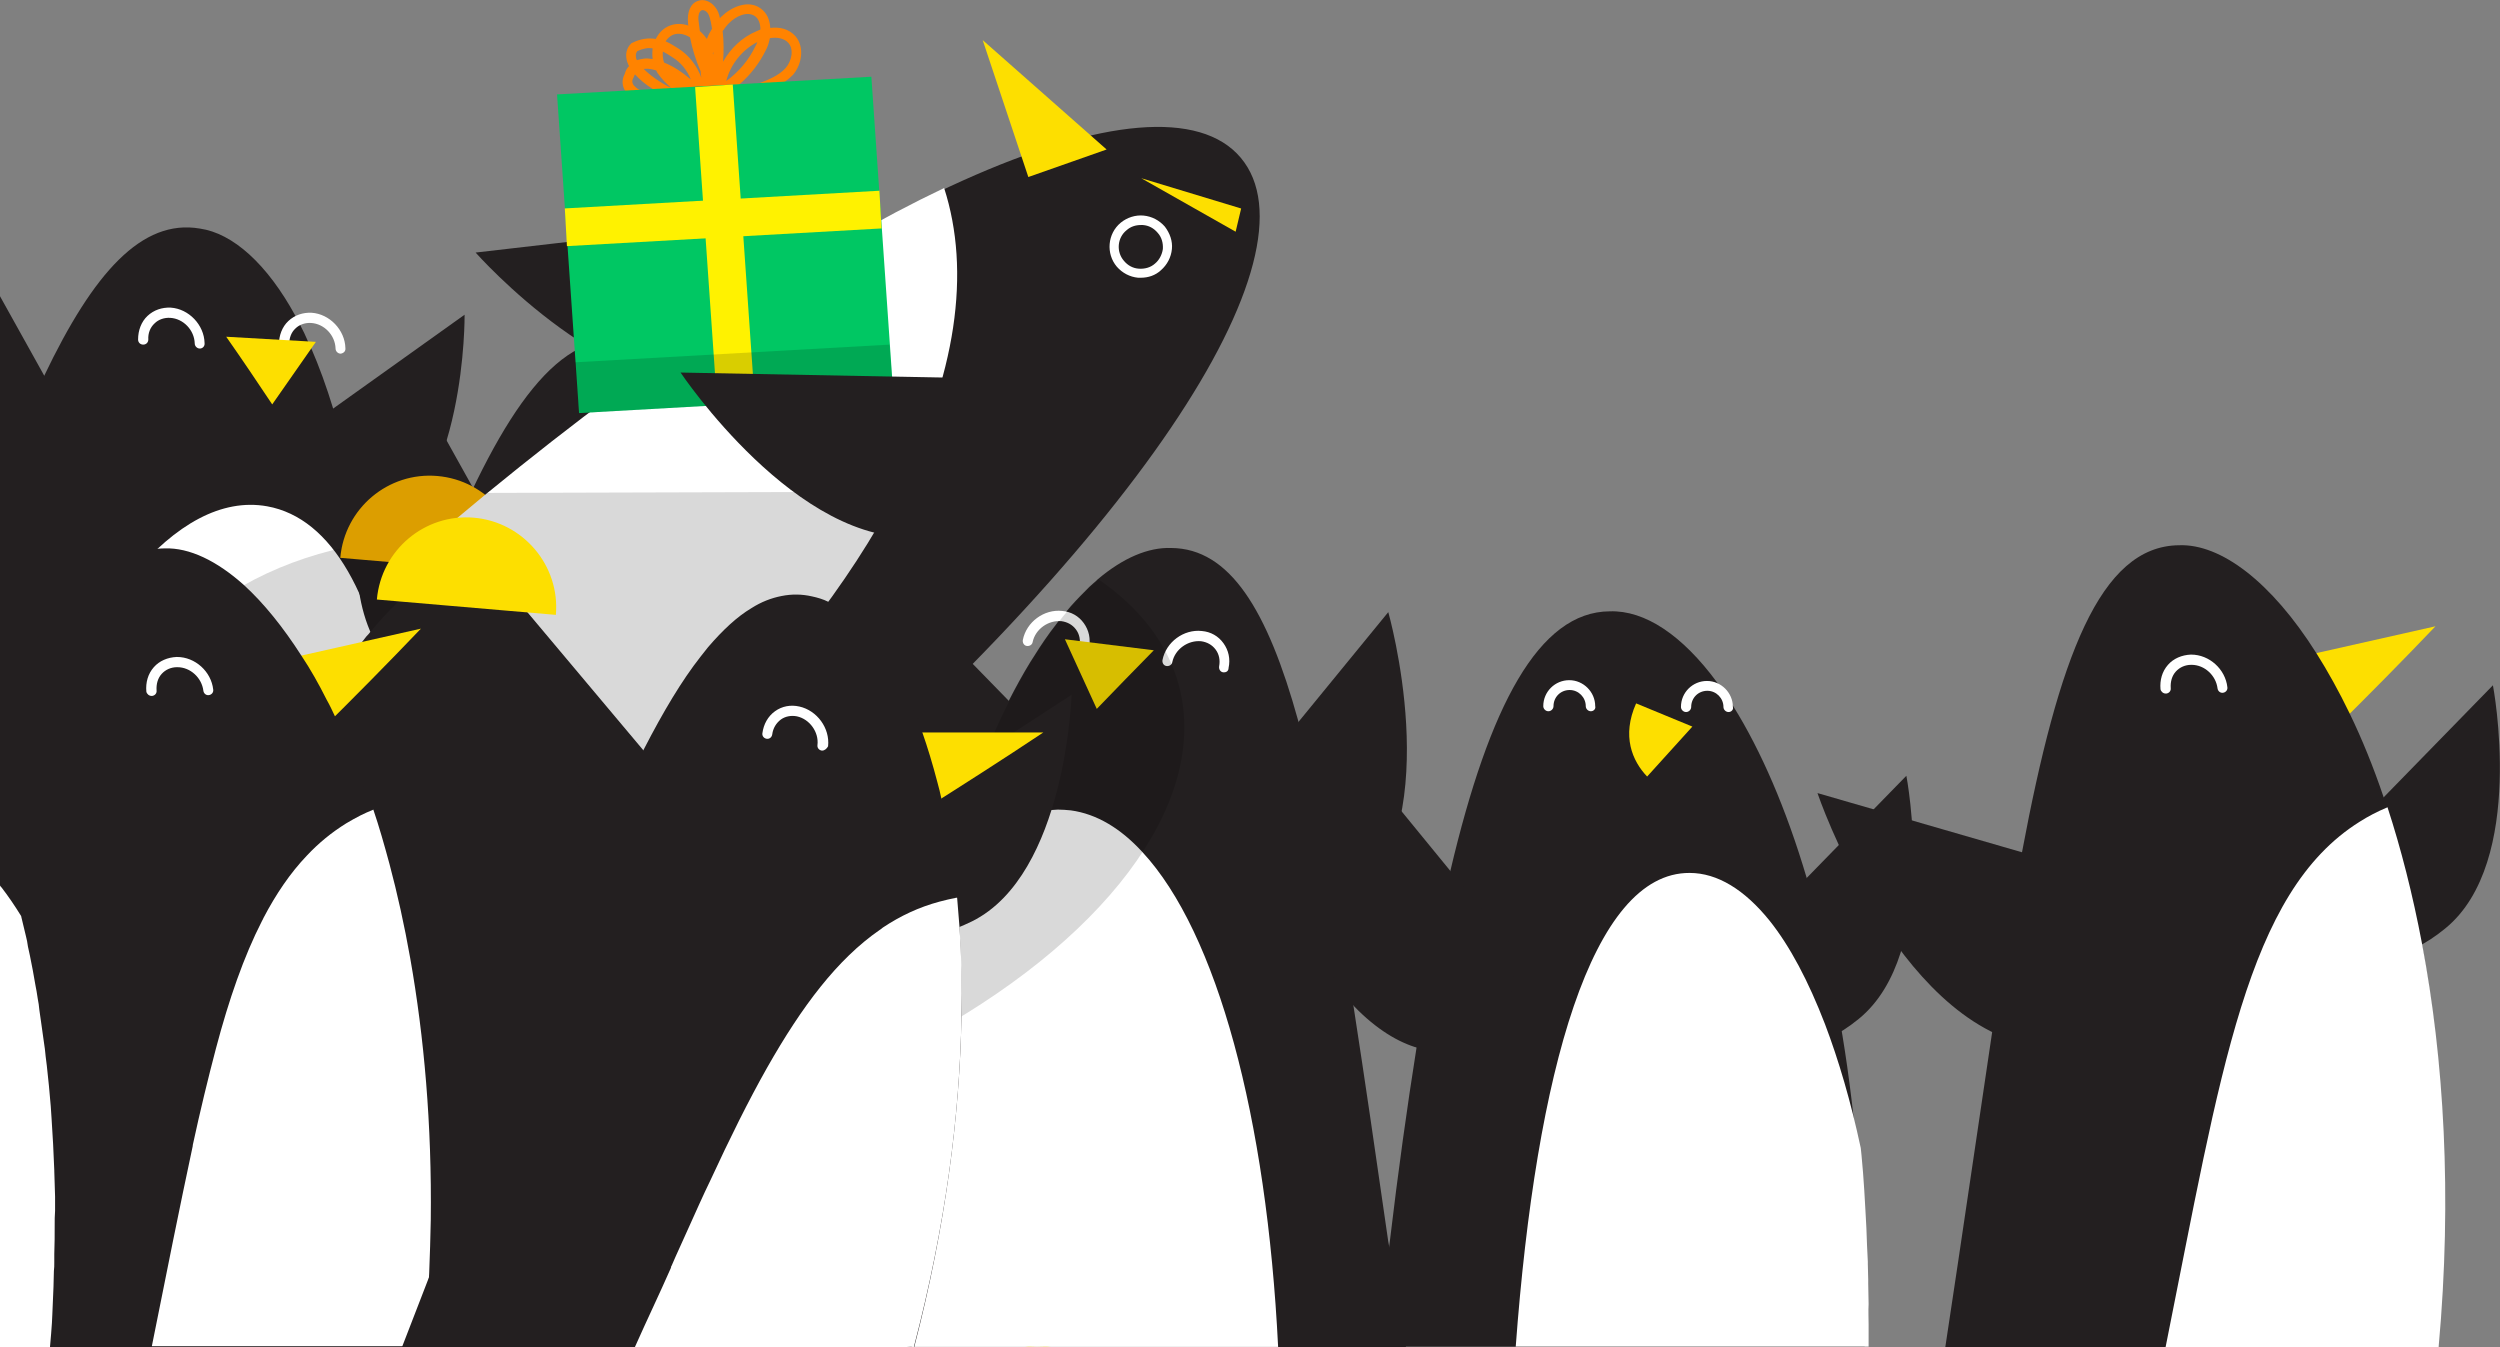 <svg id="Layer_1" xmlns="http://www.w3.org/2000/svg" xmlns:xlink="http://www.w3.org/1999/xlink" width="635.5" height="342.5" viewBox="0 0 635.5 342.5"><rect x="0" y="0" width="635.5" height="342.5" fill="#808080" stroke="none"/><style>.st0{opacity:.14}.st1{fill:url(#SVGID_1_)}.st2{fill:#3adebd}.st3{stroke:#FFF;stroke-width:3.531}.st3,.st4{fill:none;stroke-miterlimit:10}.st4{stroke:#fffeab;stroke-width:2.982}.st5,.st6{fill:#fffeab}.st6{fill-rule:evenodd;clip-rule:evenodd}.st7{fill:#e5ebe4}.st8{opacity:.1}.st9{fill:#e53935}.st10{opacity:.11}.st11{fill:#FFF}.st12{fill:#666}.st13{fill:#ffda85}.st14{fill:#ffb15b}.st15{fill:#333}.st16{clip-path:url(#SVGID_3_)}.st17{fill:none;stroke:#e53935;stroke-width:26;stroke-linecap:round;stroke-miterlimit:10}.st18{stroke:#FFF;stroke-width:5.268}.st18,.st19{fill:none;stroke-miterlimit:10}.st19{stroke:#666;stroke-width:9.218}.st20{clip-path:url(#SVGID_3_);fill:#ffda85}.st21{clip-path:url(#SVGID_5_)}.st22{fill:none;stroke:#29b6f6;stroke-width:25.401;stroke-linecap:round;stroke-miterlimit:10}.st23{fill:#2297cc}.st24{fill:#29b6f6}.st25{fill:#764c2e}.st26{fill:#4d4d4d}.st27{fill:#ffe18c}.st28{fill:#332e2e}.st29{stroke:#FFF;stroke-width:1.769;stroke-miterlimit:10}.st29,.st30{fill:none}.st31{fill:#fdd500}.st32{stroke:#2297cc;stroke-width:25.401;stroke-linecap:round}.st32,.st33{fill:none;stroke-miterlimit:10}.st33{stroke:#332e2e;stroke-width:1.975}.st34{fill:#fdbe0c}.st35{fill:#bdbdbd}.st36{opacity:.1;fill:#FFF}.st37{stroke:#e53935;stroke-width:19.657}.st37,.st38{fill:none;stroke-linecap:round;stroke-miterlimit:10}.st38{stroke:#ffda85;stroke-width:11}.st39{stroke:#FFF;stroke-width:3.825}.st39,.st40{fill:none;stroke-miterlimit:10}.st40{stroke:#333;stroke-width:1.719}.st41{stroke:#666;stroke-width:6.692}.st41,.st42{fill:none;stroke-miterlimit:10}.st42{stroke:#29b6f6;stroke-width:19.657;stroke-linecap:round}.st43{display:none;fill:#f9ce1d}.st44{display:none;fill:none;stroke:#f9ce1d;stroke-width:32;stroke-linecap:round;stroke-miterlimit:10}.st45{fill:#be3935}.st46{fill:#f9ce1d}.st47{fill:#f1f1f1}.st48{fill:#212121}.st49{fill:#ef9a9a}.st50{fill:#f7caad}.st51{opacity:.15}.st52{fill:#231f20}.st53{fill:none;stroke:#e53935;stroke-width:79.267;stroke-linecap:round;stroke-miterlimit:10}.st54{fill:#da4637}.st55{fill:#ffdf00}.st56{fill:#914295}.st57{fill:#48b980}.st58{fill:none;stroke:#f9ce1d;stroke-width:32;stroke-linecap:round;stroke-miterlimit:10}.st59{fill:#008fa1}.st60{fill:#fb8c00}.st61{fill:#ef5350}.st62{opacity:.33;fill:#333}.st63{fill:#4caf50}.st64{fill:#00838f}.st65{fill:#00acc1}.st66{fill:#8e24aa}.st67{fill:#ffd200}.st68{opacity:.14;fill:#333}.st69{fill:#f79117}.st70{fill:#dbdbdb}.st71{display:none;opacity:.1;fill:#231f20}.st72{fill:#dc9e00}.st73{fill:#fddf00}.st74{clip-path:url(#SVGID_7_)}.st75{fill:#ff8300}.st76{fill:#00c763}.st77{fill:#fff200}.st78{fill:#e86e1c}.st79{fill:#c8541f}</style><path class="st52" d="M67.4 116.2L118.1 80s.5 45.7-22.8 58.7-37.2-5-27.9-22.5z"/><path class="st52" d="M93.6 173.6c0 .1 0 .1 0 0 0 1.6 0 3.2-.1 4.8-.1 5.6-.4 11.3-.9 17.1-.1 1.2-.2 2.5-.3 3.8-.2 2.6-.5 5.3-.8 8-.5 4.9-1.1 9.8-1.9 14.8-.9 6.2-2 12.5-3.3 19-1.9 9.5-4.1 19.3-6.9 29.3-2 7.3-4.2 14.8-6.6 22.3-.2.8-.5 1.6-.8 2.4 0 .2-.1.3-.2.5v.1c-2.3-.4-4.6-.9-7-1.4-1.8-.3-3.5-.7-5.3-1-2.1-.4-4.2-.8-6.2-1.2-1.5-.3-3-.6-4.4-.9-10.8-2.1-21.7-4.2-32.5-6.4-1.2-.2-2.3-.4-3.5-.7-4.3-.9-8.7-1.7-13-2.5V122.1c3.9-9.9 7.6-18.7 11.3-26.5 12.6-26.4 24.9-40 39.6-37.5 8.4 1.2 17.1 9 24.3 22.2.4.7.8 1.5 1.2 2.3.7 1.3 1.4 2.8 2 4.2.3.6.5 1.1.8 1.7 2 4.6 3.9 9.8 5.6 15.4 2.4 8 4.4 16.9 5.9 26.7.1.9.3 1.7.4 2.6.2 1.7.5 3.4.7 5.1.1.7.2 1.4.2 2.1.1.6.1 1.2.2 1.9.5 5.3.9 10.7 1.2 16.4 0 1 .1 2 .1 3.1v1.2c.2 3.4.2 7 .2 10.6z"/><path class="st11" d="M67.9 128.7C44.8 124.6 21 155 3.3 203.5c6.6.3 12.5 5.3 14.5 11.5.7 1.8.7 2.1.2 1l1.5 3c.8 1.5 1.7 2.9 2.6 4.4 1.8 2.9 3.7 5.6 5.5 8.5 4.1 6.7 7.9 13.6 11.3 20.7 3.4 7.2 6.4 14.5 10.5 21.3 4 6.7 8.4 13.1 12.8 19.6 10.7 1.7 21.2 3.4 32.8 5.2 15.9-89.2 6.3-164-27.1-170z"/><path class="st72" d="M99.5 301c4.4-13-2.7-27.6-16.1-30.2-13.4-2.6-28 7.8-32.5 20.7 16.3 3.2 32.4 6.4 48.6 9.5z"/><path class="st30" d="M34.6 289c23.4 3.8 46.9 7.6 70.3 11.5"/><path class="st11" d="M50.8 88.6c-.7 0-1.3-.6-1.3-1.3-.1-3.4-2.9-6.3-6.2-6.5-1.5-.1-3 .4-4 1.4-1.1 1-1.7 2.5-1.6 4.1 0 .7-.5 1.3-1.3 1.3-.7 0-1.3-.5-1.3-1.3 0-2.3.8-4.5 2.4-6 1.6-1.5 3.7-2.2 5.9-2.1 4.6.3 8.5 4.4 8.6 9 .1.8-.5 1.4-1.2 1.4zM86.6 89.9c-.7 0-1.3-.6-1.3-1.3-.1-3.4-2.9-6.3-6.2-6.5-1.5-.1-3 .4-4 1.4-1.1 1-1.6 2.5-1.6 4.1 0 .7-.5 1.3-1.3 1.3-.7 0-1.3-.5-1.3-1.3 0-2.3.8-4.5 2.4-6 1.6-1.5 3.7-2.2 5.9-2.1 4.6.3 8.5 4.4 8.6 9 .1.8-.5 1.3-1.2 1.4z"/><path class="st73" d="M80.3 86.9l-11.1 15.9c-3.8-5.7-7.7-11.5-11.7-17.2l22.8 1.3zM64.9 294.6c4.4-13-2.7-27.6-16-30.1-13.4-2.6-28 7.8-32.5 20.6 16.2 3.2 32.3 6.4 48.5 9.5z"/><path class="st52" d="M0 149.2V75.3l11.3 20.3 18.2 32.7c1 18.6-14.1 30-29.5 20.9zM176.4 144.7l50.7-36.2s.5 45.7-22.8 58.7-37.3-5.1-27.9-22.5z"/><path class="st52" d="M180.9 324.2c45.1-136 10.7-233-21.1-237.6-35.1-6-56.4 80.6-102.4 213.5 41.2 8 82.3 16.1 123.5 24.1z"/><defs><path id="SVGID_6_" d="M180.9 324.2c45.1-136 10.7-233-21.1-237.6-35.1-6-56.4 80.6-102.4 213.5 41.2 8 82.3 16.1 123.5 24.1z"/></defs><clipPath id="SVGID_1_"><use xlink:href="#SVGID_6_" overflow="visible"/></clipPath><g clip-path="url(#SVGID_1_)"><path class="st11" d="M176.8 157.2c-33.5-6-68.4 60.8-84.4 150 19.5 3.9 36 7.2 55.6 11.1 19.7 3.1 36.3 5.7 55.9 8.9 15.9-89.2 6.4-164-27.1-170z"/></g><path class="st72" d="M208.4 329.5c4.4-13-2.7-27.6-16.1-30.2-13.4-2.6-28 7.8-32.5 20.7 16.3 3.2 32.5 6.3 48.6 9.5z"/><path class="st30" d="M143.6 317.5c23.4 3.8 46.9 7.6 70.3 11.5"/><path class="st11" d="M159.7 117.1c-.7 0-1.3-.6-1.3-1.3-.1-3.4-2.9-6.3-6.2-6.5-1.5-.1-3 .4-4 1.4-1.1 1-1.6 2.5-1.6 4.1 0 .7-.5 1.3-1.3 1.3-.7 0-1.3-.6-1.3-1.3 0-2.3.8-4.5 2.4-6 1.6-1.5 3.7-2.2 5.9-2.1 4.6.3 8.5 4.4 8.6 9 .1.8-.5 1.3-1.2 1.4zM195.5 118.3c-.7 0-1.3-.6-1.3-1.3-.1-3.4-2.9-6.3-6.2-6.5-1.5-.1-3 .4-4 1.4-1.1 1-1.6 2.5-1.6 4.1 0 .7-.5 1.3-1.3 1.3-.7 0-1.3-.6-1.3-1.3 0-2.3.8-4.5 2.4-6 1.6-1.5 3.7-2.2 5.9-2.1 4.6.3 8.5 4.4 8.6 9 .1.8-.4 1.4-1.2 1.4z"/><g><path class="st73" d="M189.2 115.3l-11.1 15.9c-3.8-5.7-7.7-11.5-11.7-17.2l22.8 1.3z"/></g><g><path class="st73" d="M173.8 323.1c4.4-13-2.7-27.6-16-30.1-13.4-2.6-28 7.8-32.5 20.6 16.2 3.2 32.4 6.4 48.5 9.5z"/></g><g><path class="st52" d="M138.5 156.8l-35.6-63.9s-23.5 48.2-5.4 73.7 42.1 13.4 41-9.8z"/></g><g class="st51"><ellipse cx="111.3" cy="190.3" rx="77.8" ry="53.7"/></g><g><path class="st52" d="M271.5 193.6L228 149s-8.6 44.9 12.1 61.8 37.5 1.6 31.4-17.2z"/><path class="st52" d="M357.4 342.4H232.3c0-.2 0 .2-.1 0-.1-1.5-.2-3-.4-4.5v-.4l-.3-4.5c-.2-2.8-.3-5.6-.5-8.3 0-.7-.1-1.4-.1-2.1 0-1.1-.1-2.2-.1-3.3-.1-1.5-.1-2.9-.1-4.4v-2.5-2.8c-.1-6.7 0-13.2.3-19.6 0-.8.1-1.6.1-2.4.2-4.6.5-9.1.9-13.6.1-1.3.2-2.6.3-3.8.2-1.8.3-3.5.5-5.2.1-.9.2-1.9.3-2.8.1-.6.1-1.2.2-1.8.1-.4.1-.8.1-1.2.1-.4.1-.9.2-1.3.2-1.3.4-2.6.5-3.9 0-.3.1-.5.1-.8.1-.7.2-1.4.3-2.2.1-.8.2-1.5.3-2.3v-.1c.1-.7.2-1.4.4-2.1 0-.2.1-.4.1-.5.1-.5.2-1.1.3-1.6v-.1c.1-.5.2-.9.2-1.4 0-.3.1-.5.1-.8l.3-1.5c.1-.4.1-.8.2-1.2.1-.4.1-.7.2-1.1 0-.2.1-.4.1-.5.1-.6.2-1.1.3-1.6 0-.2.1-.3.1-.5 0-.1 0-.2.1-.4.1-.6.2-1.2.4-1.8.1-.7.3-1.4.5-2.1.1-.6.2-1.1.4-1.7 0-.1 0-.2.1-.4.1-.6.3-1.2.4-1.8.1-.4.2-.9.3-1.3.2-.9.4-1.8.6-2.6.5-2.1 1.1-4.2 1.6-6.2.2-.7.4-1.5.6-2.2s.4-1.5.6-2.2c.2-.5.3-1.1.5-1.6.4-1.2.7-2.4 1.1-3.6.2-.7.5-1.4.7-2.1.2-.7.5-1.4.7-2.1.8-2.2 1.5-4.4 2.4-6.6 0-.1.1-.2.1-.3.3-.9.7-1.7 1-2.6l1.5-3.6c.6-1.6 1.3-3.1 1.9-4.5.4-.9.8-1.7 1.2-2.6.2-.5.4-.9.7-1.4.6-1.3 1.2-2.6 1.9-3.8 1.8-3.5 3.6-6.8 5.5-9.9.3-.5.6-.9.9-1.4 1.8-2.9 3.7-5.7 5.6-8.1.5-.7 1-1.4 1.6-2 .4-.5.8-.9 1.1-1.4.4-.5.8-.9 1.1-1.3 1.6-1.8 3.2-3.4 4.7-4.9.3-.3.7-.6 1-.9.4-.3.8-.7 1.1-1 6.5-5.5 12.9-8.2 18.7-8 14.9.1 24.5 15.7 32.3 43.9 1.4 5 2.7 10.4 4 16.1 2.2 10.1 4.4 21.3 6.4 33.6 1.2 7.3 2.5 15 3.7 23.1 2.8 18.1 5.7 38 8.8 59.6 1.7 8.9 3.1 17.4 4.5 26.8z"/><path class="st11" d="M232.3 342.4c0 .1 0 0 0 0s0 .1 0 0c0-.2 0 .3 0 0-.2-1.5-.3-3-.4-4.5v-.4l-.3-4.5c-.2-2.8-.3-5.6-.5-8.3 0-.7-.1-1.4-.1-2.1 0-1.1-.1-2.2-.1-3.3-.1-1.5-.1-2.9-.1-4.4v-2.5-2.8c-.1-6.7 0-13.2.3-19.6 0-.8.1-1.6.1-2.4.2-4.6.5-9.1.9-13.6.1-1.3.2-2.6.3-3.8.2-1.8.3-3.5.5-5.2.1-.9.2-1.9.3-2.8.1-.6.1-1.2.2-1.8.1-.4.1-.8.1-1.2.1-.4.1-.9.2-1.3.2-1.3.4-2.6.5-3.9 0-.3.1-.5.1-.8.1-.6.2-1.3.3-1.9.1-.8.3-1.7.4-2.5v-.1c.1-.7.2-1.4.4-2.1 0-.2.1-.4.1-.5.1-.5.2-1.1.3-1.6v-.1c.1-.5.2-.9.2-1.4 0-.3.1-.5.1-.8l.3-1.5c.1-.4.1-.8.2-1.2.1-.4.1-.7.2-1.1 0-.2.1-.4.1-.5.1-.6.2-1.1.3-1.6 0-.1 0-.2.1-.3v-.2c0-.1 0-.2.1-.4.1-.6.2-1.2.4-1.8.1-.7.3-1.4.5-2.1.1-.6.2-1.1.4-1.7 0-.1 0-.2.1-.4.1-.6.3-1.2.4-1.8 1.1-1.8 2.2-3.4 3.3-5 1.8-2.5 3.6-4.7 5.5-6.7 5.9-6.1 12.4-9.6 19.4-10 .5 0 1-.1 1.5-.1 1.1 0 2.2.1 3.3.2 6.6.9 12.7 4.6 18.2 10.6 19 20.5 31.6 67.4 34.5 125.8h-92.6z"/><path class="st72" d="M230.6 342.4h-4c.6-.1 1.2 0 1.8 0 .7 0 1.5-.1 2.2 0z"/><path class="st11" d="M311.2 170.9h-.3c-.7-.1-1.1-.8-1-1.5.3-1.6 0-3.1-.9-4.3-.9-1.2-2.2-1.9-3.7-2.1-3.3-.3-6.6 2-7.3 5.3-.1.7-.8 1.1-1.5 1-.7-.1-1.1-.8-1-1.5.9-4.6 5.4-7.9 10-7.4 2.3.2 4.2 1.3 5.5 3.1 1.3 1.8 1.8 4 1.3 6.3 0 .7-.5 1.1-1.1 1.1zM275.7 165.8h-.3c-.7-.1-1.1-.8-1-1.5.3-1.6 0-3.1-.9-4.3-.9-1.2-2.2-1.9-3.7-2.1-3.3-.3-6.6 2-7.3 5.3-.1.7-.8 1.1-1.5 1-.7-.1-1.1-.8-1-1.5.9-4.6 5.4-7.9 10-7.4 2.3.2 4.2 1.3 5.5 3.1 1.3 1.8 1.8 4 1.3 6.3 0 .7-.5 1.1-1.1 1.1z"/><path class="st73" d="M270.7 162.5l8.1 17.7c4.8-5 9.6-9.9 14.5-14.9l-22.6-2.8zM267 342.4h-6.3c.9-.1 1.9 0 2.9 0 1.1 0 2.3-.1 3.4 0z"/><g><path class="st52" d="M306.6 212.2l46.3-56.6s14.7 51.6-7.7 73.5-43.8 5.8-38.6-16.9z"/></g></g><g class="st51"><path d="M232.8 265c6.6-59.9 26.9-101.2 46.5-117.7 10.4 7.2 17.5 16.2 20.4 27 8 30.4-19.9 65.7-66.9 90.7z"/></g><g><path class="st52" d="M103.7 342.4h84.2c4.7-4.4 9-8.8 13-14.4.2-.3.5-.7.7-1 2.6-3.8 5-8 7.2-12.3 9.6-18.8 15.2-42 15.2-67.1 0-3.7-.1-7.4-.4-11 0-.4-.1-.7-.1-1.1-.6-8.4-1.9-16.5-3.7-24.2-1-4.3-2.2-8.6-3.6-12.6-3.7-11.2-8.6-21.3-14.5-30.1-.3-.5-.7-1.1-1.1-1.6-.2-.2-.3-.5-.5-.7-3-4.2-6.1-8-9.5-11.5-4.1-4.2-8.5-7.9-13.2-10.9-9.9-6.4-20.8-10-32.4-10-4.7 0-9.2.6-13.7 1.7-.3.1-.5.1-.8.2-1.1.3-2.3.6-3.4 1-.6.2-1.2.4-1.9.7-1.7.6-3.3 1.3-4.9 2.1-.4.2-.8.4-1.1.5-2.3 1.2-4.7 2.5-6.9 4-.5.3-.9.6-1.4.9-3.3 2.3-6.6 5-9.6 7.9-2.5 2.4-5 5.1-7.3 7.9-.2.3-.5.6-.8.9-.4.5-.7.9-1.1 1.4-3.4 4.4-6.5 9.3-9.4 14.5-1.3 2.3-2.4 4.7-3.6 7.2-6.5 14.2-10.9 30.7-12.4 48.5 0 .3-.1.7-.1 1-.4 4.3-.5 8.7-.5 13.2 0 7.5.5 14.8 1.5 21.8.1 1.2.3 2.4.5 3.5 1.1 6.9 2.6 13.5 4.5 19.9.3.9.5 1.8.8 2.6.1.2.1.4.2.6.9 2.7 1.8 5.3 2.8 7.8 6.1 15.5 14.8 28.7 25.1 38.6.2.2.5-.2.7 0h1.5z"/></g><g><path class="st52" d="M74.7 197.7l43.5-44.6s8.6 44.9-12.1 61.8-37.5 1.6-31.4-17.2z"/><path class="st73" d="M64.4 169.4c14.2-3.2 28.5-6.4 42.6-9.6-8.5 8.9-17.2 17.7-26.1 26.5-5.4-5.6-11-11.2-16.5-16.9z"/><path class="st52" d="M103.7 342.4h3.9c.6-6.4 1-12 1.2-18.1.2-4.8.3-9.5.4-14.1.3-24.4-1.7-46.7-5.2-66.4-1.5-8.5-3.3-16.5-5.3-24-1.3-4.8-2.6-9.4-4.1-13.8-.7-2.2-1.5-4.4-2.3-6.6-.2-.5-.3-.9-.5-1.4-1.6-4.4-3.4-8.6-5.1-12.5l-1.5-3.3c-.7-1.5-1.4-3-2.2-4.4-2-4-4.1-7.7-6.3-11-4.8-7.5-9.7-13.5-14.6-18-7-6.3-14-9.6-20.2-9.4-10.2.1-18 7.4-24.3 21.2-4.8 10.3-8.8 24.1-12.5 41.2-1.1 5.3-2.3 10.9-3.3 16.7 0 .1 0 .2-.1.3l-1.2 6.9c-.1.8-.3 1.6-.4 2.3v114.5h103.6z"/><path class="st11" d="M103.7 342.4h4.1c.6-6.6 1-12.4 1.3-18.8.2-4.5.3-9 .4-13.4.3-24.3-1.7-46.7-5.2-66.5-1.5-8.5-3.3-16.6-5.3-24.1-1.3-4.8-2.6-9.4-4.1-13.8-.1 0-.1.1-.2.1-1 .4-2.1.9-3.1 1.4-1.2.6-2.4 1.3-3.6 2-3.7 2.3-7 5-10 8.2-4.2 4.4-7.8 9.7-11 15.8-.1.3-.3.6-.4.8-4.6 9-8.4 19.9-11.7 32.4-2 7.6-4 15.8-5.9 24.6v.2c-3.3 15.4-6.6 31.9-10.4 50.9h65.1zM38.5 176.9c-.6 0-1.2-.5-1.3-1.1-.2-2.3.4-4.5 1.9-6.2 1.4-1.6 3.5-2.5 5.8-2.6h.1c4.6 0 8.7 3.7 9.2 8.3.1.7-.4 1.3-1.1 1.4-.7.1-1.3-.4-1.4-1.1-.4-3.3-3.3-6-6.6-6H45c-1.5 0-2.9.6-3.9 1.7s-1.4 2.6-1.3 4.2c.1.7-.4 1.3-1.1 1.4h-.2z"/><g><path class="st52" d="M10.4 259.6c-3.3-.4-6.8-1.6-10.4-3.7v-60.4l5.1 6.2 5.9 7.2 19.3 23.6c3.7 16-6 28.8-19.9 27.1z"/></g></g><g><path class="st52" d="M193.6 55.8l-72.7 8.4s35.5 40.2 66 33.2 28.5-33.7 6.7-41.6z"/><path class="st52" d="M114 133.6C214.5 49 294.8 15.6 315.4 40.1c20.7 24.6-26 97.9-126.6 182.5l-74.8-89z"/><path class="st73" d="M281.3 38l-31.5-27.8L261.4 45z"/><path class="st72" d="M86.5 141.8c1.1-12.6 12.2-21.9 24.7-20.8 12.6 1.1 21.9 12.2 20.8 24.7l-45.5-3.9z"/><path class="st11" d="M228 125c-11.9 23-31 47.9-58 73.4l-55.1-65.6 9-7.5C168 89.2 207.8 63.1 240 47.8c6.8 21.1 3.3 47.6-12 77.2z"/><path d="M228 125c-11.9 23-31 47.9-58 73.4l-55.1-65.6 9-7.5L228 125z" class="st51"/><path class="st11" d="M296.1 57.6c-1.4-1.6-3.3-2.6-5.4-2.8-2.1-.2-4.2.5-5.8 1.8-3.4 2.8-3.8 7.9-1 11.2 1.4 1.6 3.3 2.6 5.4 2.8h.7c1.9 0 3.7-.6 5.1-1.9 1.6-1.4 2.6-3.3 2.8-5.4.2-2-.5-4-1.8-5.7zm-2.5 9.4c-1.1 1-2.6 1.4-4.1 1.3-1.5-.1-2.8-.8-3.8-2-2-2.3-1.7-5.9.7-7.8 1-.9 2.3-1.3 3.6-1.3h.5c1.5.1 2.8.8 3.8 2 1 1.1 1.4 2.6 1.3 4.1-.2 1.4-.9 2.8-2 3.7z"/><path class="st73" d="M290.1 45.3l25.4 7.7-1.4 5.9zM95.8 152.4c1.1-12.6 12.2-21.9 24.7-20.8s21.9 12.2 20.8 24.7l-45.5-3.9z"/></g><g><path class="st75" d="M202.2 9.2c-1.7-1.9-4.1-2.4-6.4-2.1-.1-2-.8-3.8-2.5-5-3.1-2.2-7.3-.4-9.9 2.1l-.4.4c-.2-1-.5-2-1.3-2.9-1.1-1.4-2.8-2-4.2-1.5-1.9.6-2.9 2.7-2.6 5.7 0 .2 0 .4.1.6-1.5-.5-3.1-.6-4.7 0s-2.8 1.8-3.6 3.4c-1.8-.3-3.8-.1-6 1l-.2.1-.1.1c-1.2 1.2-1.5 2.8-1 4.5.1.4.3.8.5 1.2-.5.5-.9 1.2-1.1 2-.8 1.5-.7 3.1.2 4.4.1.1.2.2.2.3 2.5 3.1 9.8 4.3 16.3 3.7.6.2 1.1.3 1.7.5.7.2 1.5.3 2.2.4l2.6.4-.7-1.4.6-1.7.3-.2.5.8-.1-1 1.1-.6c1-.6 2-1.2 2.9-1.9.5-.3.9-.7 1.4-1.1 2.8-2.4 5.1-5.4 6.7-8.7.5-.9.8-2 1-3 1.8-.3 3.6 0 4.7 1.2 1.5 1.7.8 4.7-.7 6.4-1.7 1.9-4.4 3-6.8 3.9-.1 0-.2.1-.4.1l.9 2.4c1.9-.7 4.1-1.6 6.1-2.9.7-.5 1.4-1.1 2.1-1.8 2.2-2.6 3-7 .6-9.8zm-20.9 4v.7c0-.1-.1-.2-.1-.3 0-.2.1-.3.1-.4zm-2.9-10.6c.4-.1 1 .1 1.4.6.5.6.7 1.6.9 2.4.1.6.2 1.1.3 1.7-.5.8-1 1.7-1.3 2.6-.5-.7-1.1-1.4-1.8-2l-.3-2.4c-.2-1.2 0-2.6.8-2.9zm-7.2 6.2c1.4-.5 2.9-.1 4.2.7.6 3 1.5 5.9 2.7 8.6 0 .6.1 1.2.2 1.7-1.1-3.1-3.2-5.8-5.9-7.5-1.1-.7-2.1-1.3-3.2-1.8.4-.6 1-1.3 2-1.7zm-2.7 4.3c.8.4 1.6.9 2.5 1.5 2.1 1.3 3.7 3.3 4.6 5.6-2.1-1.8-4.5-3.4-6.8-4.3-.3-.9-.4-1.9-.3-2.8zM162 13c1.5-.7 2.7-.9 3.9-.7-.1.9-.1 1.8 0 2.7-.8-.1-1.5-.2-2.2-.1-.6.1-1.2.2-1.8.4-.1-.2-.1-.3-.2-.5-.2-.9 0-1.4.3-1.8zm.5 9.8c-.6-.3-1-.7-1.4-1.1-.3-.4-.6-1-.1-1.9l.1-.2c.1-.3.2-.5.3-.7 1.2 1.3 2.7 2.6 4.5 3.7 1 .7 2.1 1.3 3.2 1.9-2.6-.2-5-.8-6.6-1.7zm8.2-.4c-2.9-1.4-5.4-3.2-7.1-4.9h.3c.9-.1 1.9.1 2.9.4l.3.6c1.1 1.6 2.3 2.8 3.6 3.9.1.1.2.1.3.1-.1 0-.2-.1-.3-.1zm8.5 1.5s-.1-.1 0 0c-.1-.3-.1-.6-.1-.9l.3.9c-.1-.1-.2 0-.2 0zm12.9-12.3c-1.7 3.6-4.3 6.7-7.5 9 1.1-4.2 4-7.9 7.9-9.9-.1.3-.2.6-.4.9zm.3-3.7c-3.7 1.5-6.7 4.4-8.6 7.8.2-2.6.2-5.2-.1-7.8.5-.7 1-1.4 1.6-2 1.9-1.9 4.7-3.1 6.6-1.8 1 .7 1.4 2 1.4 3.4-.4.2-.7.3-.9.4z"/><path class="st76" d="M147.2 105l79.9-4.5-5.6-81-79.9 4.5z"/><path class="st77" d="M186.27 21.486l5.623 80.905-9.577.667-5.622-80.905z"/><path class="st77" d="M223.547 48.483l.54 9.585-79.972 4.498-.54-9.585z"/><path d="M147.2 105l79.9-4.5-1-12.9-80 4.5z" class="st51"/></g><g><path class="st52" d="M246.2 96.1L173 94.7s29.8 44.6 61 41.7 32.9-29.6 12.2-40.3z"/></g><g><path class="st52" d="M220.2 210.6l52.2-34s-1.4 45.7-25.3 57.6-37-6.5-26.9-23.6z"/><path class="st73" d="M221.5 186.2h43.7c-10.2 6.8-20.7 13.5-31.3 20.2-4-6.8-8.2-13.5-12.4-20.2z"/><path class="st52" d="M103.7 342.4h127c.5 0 .9-.1 1.4 0 0-.1 0 0 .1 0 .1-.2.1.2.2 0 8-30.9 11.6-59.2 12-83.9.1-7.9-.1-15.5-.5-22.7l-.6-7.5c-.2-1.9-.4-3.9-.6-5.8-.2-1.7-.4-3.5-.7-5.1-.3-2.1-.6-4-1-6-.5-2.9-1.1-5.7-1.7-8.4-.3-1.4-.6-2.7-1-4.1-1.2-4.6-2.5-8.9-3.9-12.9-.4-1.1-.8-2.1-1.2-3.2-2.1-5.3-4.4-10-6.8-14-3.3-5.5-6.9-9.7-10.7-12.7-1.7-1.3-3.4-2.4-5.1-3.1-1.4-.7-2.8-1.1-4.2-1.4-2.6-.6-5.2-.6-7.7-.1-2.6.5-5.2 1.5-7.7 3.1-3.7 2.2-7.3 5.6-11 9.9-.6.8-1.3 1.6-1.9 2.4-4.8 6.1-9.5 14-14.4 23.5l-.6 1.2c-3.1 6.2-6.4 13-9.6 20.4-3.8 8.4-7.6 17.7-11.6 27.7-2.5 6.3-5.2 12.9-7.8 19.8-6.2 15.8-12.7 33-19.8 51.6-1.6 4.1-3.2 8.3-4.8 12.5-.1.2-.2.5-.3.7-2.3 5.9-4.6 11.9-7 18.1-.1.2-.2-.2-.2 0H103.7z"/><path class="st11" d="M244.4 258.4c-.4 25-4 53.1-12.1 84h-.3c-.5-.1-.9 0-1.4 0h-69.2c3.2-7.2 6.2-13.4 9.1-20 0-.1.1-.2.1-.3v-.1c0-.1 0-.1.1-.2 1.4-3.3 2.9-6.4 4.3-9.6 1.9-4.2 3.7-8.3 5.6-12.2 4.9-10.6 9.6-20.1 14.4-28.6 8.9-15.7 17.9-27.6 28.6-35 .3-.2.6-.4.8-.6 4.5-3 9.2-5.2 14.4-6.6 1.4-.4 2.9-.7 4.3-1h.2c.2 2.4.4 4.9.6 7.4.5 7.3.7 14.9.5 22.8zM209 190.8h-.1c-.7-.1-1.2-.7-1.1-1.4.4-3.3-2-6.6-5.2-7.3-1.5-.3-3 0-4.1.8-1.2.9-2 2.2-2.2 3.8-.1.7-.7 1.2-1.4 1.1-.7-.1-1.2-.7-1.1-1.4.3-2.3 1.4-4.3 3.2-5.6 1.8-1.3 4-1.7 6.2-1.2 4.5 1 7.8 5.5 7.3 10.1-.3.6-.9 1.1-1.5 1.1z"/><g><path class="st52" d="M169.4 244.3l-32.8-65.4s-25.6 47.1-8.5 73.4 41.4 15.2 41.3-8z"/></g></g><g><path class="st52" d="M441.1 241.8l43.5-44.6s8.6 44.9-12.1 61.8-37.6 1.7-31.4-17.2z"/><path class="st52" d="M474 336.7v5.6H350.1c1-9.5 2.1-17.9 3.2-26.8 2.1-17.7 4.4-34.2 6.8-49.3 2.6-16.7 5.5-31.7 8.6-44.9 9.9-42 22.5-65.8 40.5-65.9 8.9-.3 18.4 6 27.3 18.1 1.4 1.9 2.8 4 4.2 6.2 6.9 11.1 13.3 25.7 18.6 43.6 3.2 10.9 6.1 22.9 8.4 36.1 1.8 10.2 3.2 21 4.3 32.5.1.6.1 1.2.2 1.9.3 2.9.5 5.9.7 8.9.1 1.7.2 3.4.3 5.2.2 2.9.3 5.8.4 8.8.1 1.3.1 2.7.2 4.1v.6c0 1.3.1 2.6.1 3.9v1c0 1.8.1 3.5.1 5.3-.1 1.7 0 3.4 0 5.1z"/><path class="st11" d="M475 336.7v5.6h-89.7c5.2-70.1 19.4-120.5 44.2-120.4 7.1 0 14 4.3 20.3 12.1 5.2 6.5 9.9 15.4 14.1 26.3 3.5 9.2 6.6 19.8 9.1 31.5.1.6.1 1.2.2 1.9.3 2.9.5 5.9.7 8.9.1 1.7.2 3.4.3 5.2.2 2.9.3 5.8.4 8.8.1 1.3.1 2.7.2 4.1v.6c0 1.3.1 2.6.1 3.9v1c0 1.8.1 3.5.1 5.3-.1 1.8 0 3.5 0 5.2z"/><path class="st73" d="M430.2 184.7l-11.5 12.7c-3.8-4-6.5-10.3-2.8-18.6l14.3 5.9z"/><path class="st11" d="M404.4 180.8c-.7 0-1.3-.6-1.3-1.3 0-2.2-1.8-4.1-4.1-4.1s-4.1 1.8-4.1 4.1c0 .7-.6 1.3-1.3 1.3s-1.3-.6-1.3-1.3c0-3.7 3-6.6 6.6-6.6s6.6 3 6.6 6.6c.2.7-.4 1.3-1.1 1.3zM439.4 181c-.7 0-1.3-.6-1.3-1.3 0-2.2-1.8-4.1-4.1-4.1s-4.1 1.8-4.1 4.1c0 .7-.6 1.3-1.3 1.3s-1.3-.6-1.3-1.3c0-3.7 3-6.6 6.6-6.6s6.6 3 6.6 6.6c.2.7-.4 1.3-1.1 1.3z"/><g><path class="st52" d="M383.9 240l-46.3-56.6s-14.7 51.6 7.7 73.5 43.8 5.7 38.6-16.9z"/></g></g><g><path class="st52" d="M11 208.9c-1.7 2.8-3.8 5.3-6.4 7.4-1 .8-1.9 1.5-2.9 2.2-.1 0-.1.1-.1.1-.5.4-1.1.7-1.6 1v-48l16.7-17.1s.4 2.3.9 6c1.2 10.7 2.5 33.6-6.6 48.4z"/><path class="st52" d="M13.9 311.4c0 2.4 0 4.9-.1 7.4v2.1c0 .7 0 1.5-.1 2.2 0 1.3-.1 2.6-.1 4-.1 2.4-.2 4.7-.3 7.1 0 .7-.1 1.4-.1 2.1-.1.9-.1 1.8-.2 2.7-.1 1.4-.2 2.1-.3 3.5H0V213.3c.5 1.7 1.1 3.4 1.6 5.2 0 .1 0 .2.1.2 1.3 4.6 2.6 9.3 3.8 14.2v.1c.2.8.4 1.7.6 2.5.2.8.4 1.7.6 2.5.2.8.4 1.7.5 2.6.2.8.3 1.5.5 2.3.5 2.5 1 5 1.4 7.5.1.5.2 1.1.3 1.6.1.6.2 1.2.3 1.9.2.9.3 1.8.4 2.8.1.9.3 1.9.4 2.8.2 1.7.5 3.3.7 5l.3 2.1c.1.6.1 1.2.2 1.9l.3 2.4c.4 3.4.7 6.8 1 10.3 0 .5.1 1 .1 1.5s.1 1 .1 1.5c.1 1.1.1 2.2.2 3.3.1 1.1.1 2.2.2 3.3.1 2.2.2 4.5.3 6.7v.2c0 1.1.1 2.1.1 3.2s.1 2.2.1 3.3v3.6c-.2 1.2-.2 2.4-.2 3.6z"/><path class="st11" d="M13.9 311.4c0 2.4 0 4.9-.1 7.4v2.1c0 .7 0 1.5-.1 2.2 0 1.3-.1 2.6-.1 4-.1 2.4-.2 4.7-.3 7.1 0 .7-.1 1.4-.1 2.1-.1.9-.1 1.8-.2 2.7-.1 1.4-.2 2.1-.3 3.5H0V225.1c.1.2.3.4.4.5 1.7 2.2 3.4 4.7 5 7.3v.1c.2.8.4 1.7.6 2.5.2.8.4 1.7.6 2.5.2.8.4 1.7.5 2.6.2.8.3 1.5.5 2.3.5 2.5 1 5 1.4 7.5.1.5.2 1.1.3 1.6.1.6.2 1.2.3 1.9.2.9.3 1.8.4 2.8.1.9.3 1.9.4 2.8.2 1.7.5 3.3.7 5l.3 2.1c.1.6.1 1.2.2 1.9l.3 2.4c.4 3.4.7 6.8 1 10.3 0 .5.1 1 .1 1.5s.1 1 .1 1.5c.1 1.1.1 2.2.2 3.3.1 1.1.1 2.2.2 3.3.1 2.2.2 4.5.3 6.7v.2c0 1.1.1 2.1.1 3.2s.1 2.2.1 3.3v3.6c-.1 1.2-.1 2.4-.1 3.6z"/></g><g><path class="st52" d="M590.2 218.8l43.5-44.6s8.6 44.9-12.1 61.8c-20.5 16.9-37.5 1.6-31.4-17.2z"/><path class="st73" d="M576.5 168.8c14.2-3.2 28.5-6.4 42.6-9.6-8.5 8.9-17.2 17.7-26.1 26.5-5.5-5.6-11-11.2-16.5-16.9z"/><path class="st52" d="M619.7 342.4c0 .2-.1-.2 0 0H494.5c4.5-29.6 8.3-56 11.9-80 2.6-16.8 5-32.1 7.6-45.8 9.3-49.5 19.8-77.8 39.9-78 10.6-.4 23.4 9.2 34.9 27.4 2.9 4.6 5.8 9.8 8.5 15.4 3.1 6.4 6 13.5 8.6 21.2.3.8.6 1.7.9 2.6 3.5 10.5 6.5 22.1 8.8 34.8 5.4 29.1 7.5 63.4 4.1 102.4z"/><path class="st11" d="M619.9 342.4c0 .2-.1-.2 0 0h-69.4c14.1-70.2 20.6-115.5 49.3-133.5 2.2-1.4 4.5-2.6 6.9-3.6.1 0 .1-.1.2-.1 3.4 10.4 6.4 22.1 8.8 34.8 5.5 29.1 7.7 63.8 4.2 102.4zM550.5 176.3c-.6 0-1.2-.5-1.3-1.1-.2-2.3.4-4.5 1.9-6.2 1.4-1.6 3.5-2.5 5.8-2.6h.1c4.6 0 8.7 3.7 9.2 8.3.1.7-.4 1.3-1.1 1.4-.7.1-1.3-.4-1.4-1.1-.4-3.3-3.3-6-6.6-6h-.1c-1.5 0-2.9.6-3.9 1.7s-1.4 2.6-1.3 4.2c.1.7-.4 1.3-1.1 1.4h-.2z"/><g><path class="st52" d="M542.5 224.9L462 201.6s19.7 58.2 55.1 64.3c35.3 6.2 45-23 25.4-41z"/></g></g></svg>